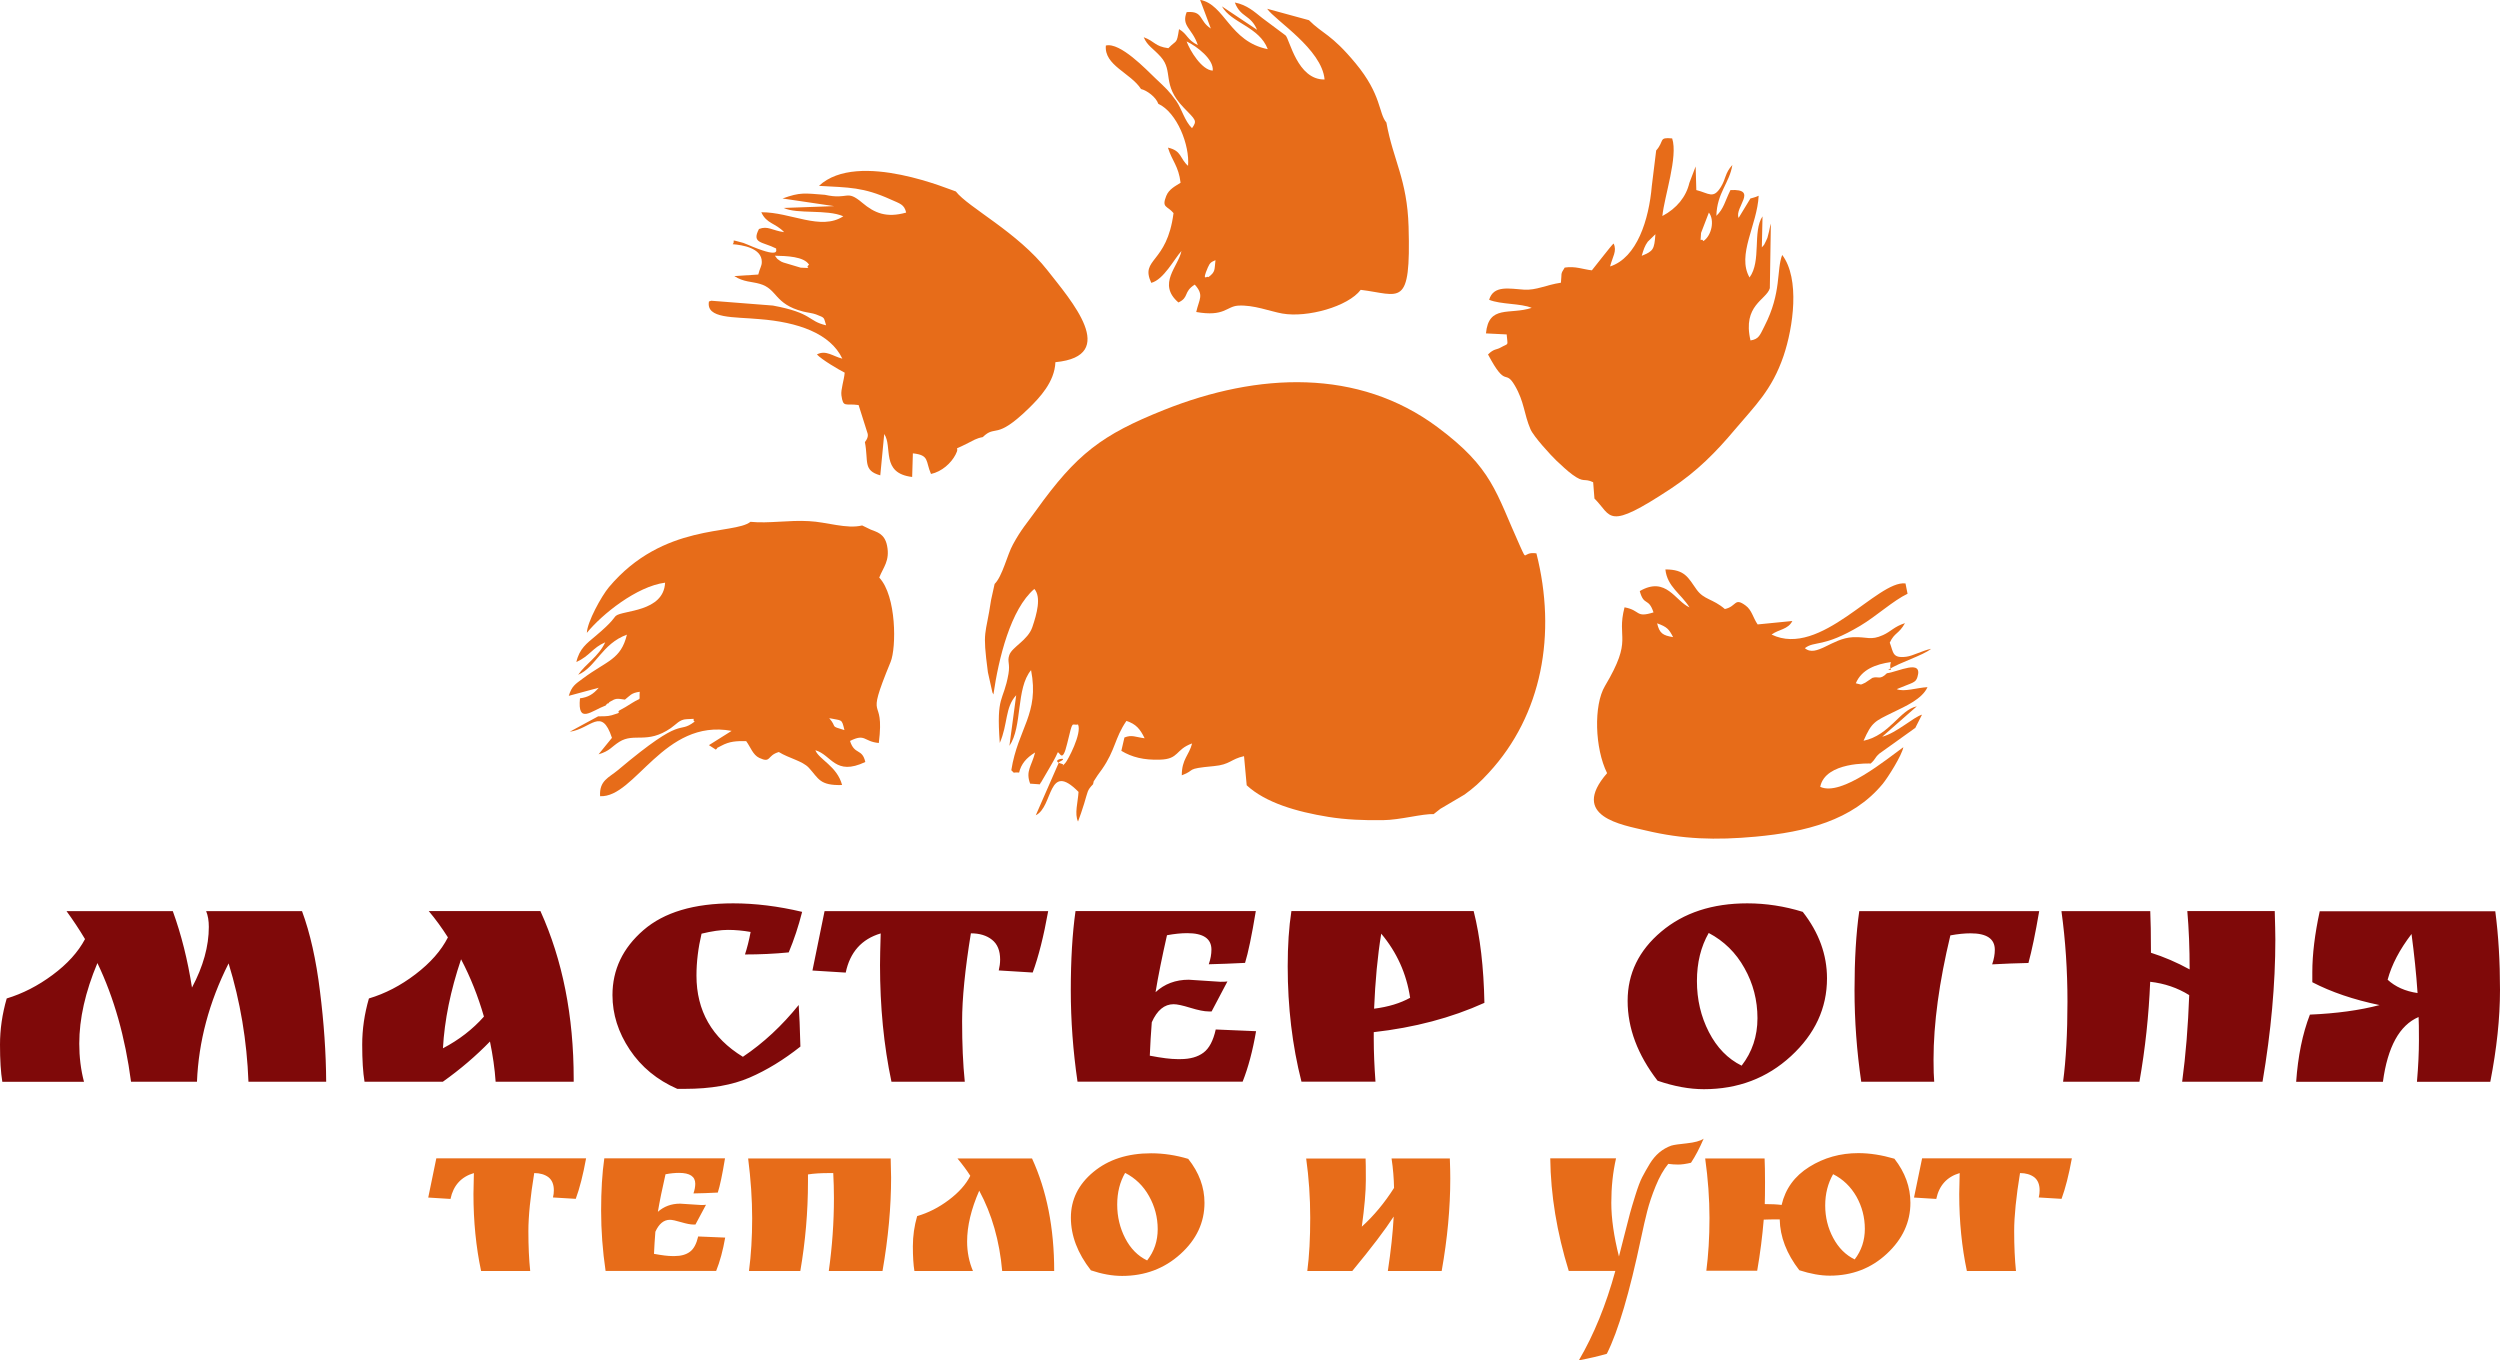 <svg width="136" height="74" viewBox="0 0 136 74" fill="none" xmlns="http://www.w3.org/2000/svg">
<g clip-path="url(#clip0_5_1156)">
<path fill-rule="evenodd" clip-rule="evenodd" d="M54.107 31.767L53.916 32.632C53.616 34.656 53.429 34.202 53.742 36.572L53.986 37.666C53.995 37.694 54.018 37.741 54.042 37.778C54.327 35.81 54.977 33.141 56.268 32.038C56.656 32.482 56.404 33.394 56.16 34.114C55.917 34.833 55.066 35.184 54.907 35.633C54.781 35.997 54.958 36.077 54.86 36.661C54.584 38.227 54.191 37.755 54.388 40.415C54.837 39.386 54.664 38.489 55.281 37.82L54.912 40.574C55.632 39.526 55.258 37.451 56.09 36.455C56.553 38.839 55.375 39.62 55.015 41.901C55.258 42.121 55.005 41.995 55.44 42.027C55.548 41.565 55.828 41.228 56.31 40.934C56.118 41.691 55.782 41.938 56.039 42.63L56.567 42.668C56.591 42.635 56.619 42.546 56.628 42.569L57.072 41.808C57.264 41.471 57.39 41.275 57.545 40.924C57.68 40.952 57.797 41.523 58.054 40.452C58.387 39.068 58.284 39.498 58.644 39.41C58.873 39.882 58.083 41.373 57.956 41.504C57.62 41.845 57.984 41.616 57.769 41.555C56.965 41.336 58.331 41.116 57.615 41.452L56.347 44.35C57.311 43.888 56.983 41.368 58.672 43.079C58.639 43.64 58.443 44.266 58.644 44.692C58.751 44.421 58.868 44.065 58.981 43.705C59.182 43.051 59.135 42.999 59.462 42.663C59.56 42.322 59.392 42.696 59.64 42.284C59.738 42.121 59.85 41.995 59.944 41.854C60.692 40.779 60.627 40.172 61.277 39.218C61.796 39.386 62.021 39.653 62.268 40.162C61.759 40.097 61.576 39.956 61.169 40.12L61.001 40.845C61.572 41.191 62.226 41.354 63.092 41.326C64.163 41.298 63.919 40.775 64.85 40.443C64.691 41.083 64.289 41.289 64.289 42.177C65.107 41.873 64.41 41.826 66.029 41.677C66.922 41.597 66.95 41.293 67.675 41.135L67.82 42.719C68.844 43.668 70.533 44.159 72.263 44.439C73.217 44.593 74.209 44.631 75.224 44.617C76.178 44.608 77.389 44.257 77.988 44.29L78.362 43.995C78.39 43.977 78.427 43.958 78.46 43.939L79.671 43.224C80.172 42.859 80.499 42.574 80.995 42.032C83.894 38.886 84.69 34.483 83.581 30.103C82.786 29.986 83.109 30.627 82.688 29.701C81.36 26.765 81.201 25.471 78.198 23.236C73.9 20.034 68.447 20.254 63.321 22.301C59.939 23.652 58.574 24.681 56.361 27.77C55.852 28.481 55.552 28.794 55.103 29.622C54.795 30.173 54.533 31.351 54.107 31.767Z" fill="#E76C19"/>
<path fill-rule="evenodd" clip-rule="evenodd" d="M89.31 13.916C89.413 13.565 89.474 13.378 89.638 13.149L90.054 12.742C89.993 13.574 89.942 13.659 89.31 13.916ZM92.664 13.116C92.523 12.868 92.486 13.369 92.537 12.672L92.963 11.564C93.286 11.976 93.117 12.812 92.664 13.116ZM90.096 8.185L89.858 10.12C89.703 11.948 89.053 14.023 87.589 14.495C87.72 13.967 87.977 13.663 87.781 13.247C87.678 13.313 86.775 14.5 86.598 14.706C86.116 14.654 85.704 14.467 85.12 14.556C84.867 14.949 84.975 14.846 84.914 15.379C84.1 15.5 83.581 15.799 82.908 15.757C82.103 15.706 81.247 15.5 81.009 16.309C81.65 16.571 82.735 16.496 83.324 16.748C82.127 17.141 80.985 16.561 80.836 18.137L81.963 18.193C82.014 18.866 82.103 18.641 81.631 18.908C81.402 19.039 81.275 18.959 80.948 19.282C81.958 21.189 81.855 20.03 82.407 20.974C82.931 21.871 82.898 22.512 83.258 23.349C83.436 23.76 84.386 24.788 84.666 25.055C84.947 25.316 85.237 25.597 85.536 25.817C86.191 26.298 86.153 25.989 86.668 26.233L86.738 27.121C87.706 28.074 87.351 28.925 90.915 26.569C92.327 25.634 93.356 24.587 94.38 23.367C95.451 22.091 96.391 21.231 97.027 19.357C97.551 17.805 97.93 15.164 96.952 13.869C96.63 14.691 96.929 15.912 95.989 17.739C95.741 18.221 95.694 18.45 95.227 18.52C94.778 16.594 96.092 16.323 96.279 15.678L96.335 12.163C96.27 12.359 96.26 12.532 96.195 12.752C96.125 12.995 96.176 12.897 96.069 13.112C95.933 13.392 96.008 13.266 95.844 13.457L95.881 11.77C95.329 12.593 95.83 14.201 95.175 15.094C94.469 13.864 95.596 12.242 95.671 10.648C95.479 10.742 95.302 10.77 95.222 10.798L94.581 11.854C94.338 11.284 95.676 10.26 94.137 10.34C93.842 10.933 93.777 11.354 93.37 11.742C93.403 10.485 94.09 9.952 94.24 8.975C93.828 9.424 93.898 9.723 93.613 10.176C93.197 10.845 92.972 10.513 92.28 10.34L92.243 9.054L91.901 9.952C91.728 10.695 91.223 11.335 90.433 11.751C90.54 10.672 91.293 8.526 90.966 7.53C90.204 7.456 90.564 7.661 90.096 8.185Z" fill="#E76C19"/>
<path fill-rule="evenodd" clip-rule="evenodd" d="M42.153 13.911C42.784 13.925 43.739 13.948 44.014 14.402C43.72 14.607 44.346 14.589 43.556 14.561L42.616 14.28C42.434 14.196 42.565 14.275 42.415 14.177C42.19 14.023 42.307 14.084 42.153 13.911ZM44.87 10.597C43.743 10.513 43.547 10.447 42.569 10.798L45.38 11.214L42.63 11.312C43.364 11.662 44.978 11.373 45.876 11.765C44.655 12.569 43.014 11.536 41.414 11.546C41.704 12.181 42.176 12.121 42.658 12.63C41.989 12.537 41.774 12.27 41.288 12.457C40.872 13.257 41.47 13.135 42.223 13.518C42.181 13.551 42.536 14.065 40.974 13.434C40.881 13.397 40.502 13.233 40.437 13.214C39.609 12.995 40.053 13.079 39.857 13.285C40.38 13.327 41.447 13.49 41.442 14.248C41.442 14.486 41.339 14.565 41.25 14.935L39.946 15.019C40.446 15.346 40.886 15.313 41.325 15.439C42.307 15.715 42.102 16.538 43.682 16.945C43.893 17.001 44.211 17.033 44.393 17.104C44.922 17.309 44.791 17.258 44.941 17.697C43.921 17.463 44.239 17.033 42.045 16.622L38.692 16.36C38.659 16.37 38.603 16.384 38.566 16.402C38.402 17.351 39.917 17.23 41.321 17.361C43.388 17.524 45.16 18.122 45.824 19.511C45.319 19.389 44.931 19.02 44.44 19.282C44.707 19.567 45.609 20.1 45.951 20.273C45.918 20.684 45.731 21.194 45.773 21.507C45.871 22.199 45.974 21.932 46.708 22.035L47.171 23.498C47.176 23.545 47.312 23.727 47.05 24.05C47.255 25.101 46.933 25.592 47.887 25.859L48.102 23.61C48.574 24.302 47.892 25.742 49.622 25.947L49.66 24.662C50.576 24.76 50.338 25.078 50.646 25.784C51.24 25.653 51.736 25.2 51.979 24.737C52.279 24.176 51.699 24.587 52.564 24.152C52.966 23.951 53.106 23.844 53.462 23.779C54.182 23.073 54.14 23.989 55.955 22.222C56.553 21.638 57.372 20.778 57.414 19.703C60.935 19.366 58.256 16.337 56.993 14.72C55.361 12.63 52.667 11.284 51.998 10.415C51.858 10.4 46.68 8.124 44.552 10.111C46.194 10.204 46.961 10.176 48.448 10.849C48.967 11.083 49.192 11.116 49.295 11.564C48.219 11.868 47.569 11.588 46.914 11.036C46.011 10.274 46.194 10.891 44.87 10.597Z" fill="#E76C19"/>
<path fill-rule="evenodd" clip-rule="evenodd" d="M65.734 15.079C65.683 14.967 65.346 15.393 65.706 14.551C65.823 14.28 65.898 14.252 66.122 14.154C66.057 14.682 66.136 14.78 65.734 15.079ZM65.973 3.842C65.379 3.814 64.733 2.758 64.551 2.253C65.112 2.519 66.038 3.23 65.973 3.842ZM64.139 1.585C64.004 2.445 64.022 2.136 63.559 2.622C62.816 2.524 62.834 2.253 62.217 2.024C62.423 2.505 62.717 2.613 63.148 3.094C63.854 3.889 63.181 4.595 64.382 5.843C65.061 6.544 65.135 6.558 64.845 6.974C64.443 6.582 64.284 5.913 63.994 5.502C63.592 4.936 63.405 4.782 62.858 4.263C62.357 3.786 60.94 2.286 60.159 2.477C60.056 3.557 61.506 3.964 62.072 4.843C62.399 4.922 62.886 5.282 63.012 5.647C64.032 6.119 64.728 7.9 64.63 9.022C64.177 8.624 64.294 8.199 63.536 8.031C63.756 8.755 64.116 9.026 64.223 9.942C63.938 10.129 63.597 10.279 63.442 10.662C63.185 11.317 63.489 11.176 63.84 11.592C63.484 14.369 62.002 14.042 62.629 15.388C63.307 15.21 63.877 14.089 64.27 13.654C64.111 14.491 62.933 15.444 64.106 16.454C64.705 16.173 64.359 15.883 64.995 15.482C65.514 16.061 65.234 16.262 65.075 16.973C66.613 17.244 66.716 16.669 67.348 16.627C68.189 16.571 69.097 16.94 69.761 17.057C71.122 17.295 73.339 16.674 74.022 15.767C76.173 16.028 76.757 16.832 76.627 12.331C76.552 9.755 75.789 8.727 75.42 6.666C74.985 6.156 75.172 5.165 73.741 3.44C72.413 1.837 71.959 1.856 71.206 1.098L68.933 0.477C69.368 1.113 71.912 2.669 72.057 4.324C70.57 4.352 70.154 2.118 69.934 1.926L68.662 0.977C68.25 0.65 67.839 0.266 67.174 0.136C67.497 0.972 68.021 0.776 68.386 1.622L66.473 0.346C66.978 1.253 68.507 1.454 68.966 2.674C66.885 2.262 66.637 0.243 65.285 -0.009L65.87 1.552C65.206 1.131 65.477 0.58 64.555 0.659C64.251 1.43 64.855 1.529 65.163 2.454C64.565 2.164 64.612 1.86 64.139 1.585Z" fill="#E76C19"/>
<path fill-rule="evenodd" clip-rule="evenodd" d="M90.147 33.908C90.69 34.104 90.793 34.226 91.017 34.66C90.456 34.567 90.278 34.455 90.147 33.908ZM104.188 39.606L104.557 38.877C104.089 39.012 103.163 39.882 102.392 40.078L104.276 38.423C103.336 38.624 102.813 39.989 101.377 40.298C101.826 39.279 101.98 39.241 102.972 38.755C103.64 38.428 104.566 38.031 104.856 37.381C104.291 37.409 103.575 37.657 103.182 37.489C104.047 37.124 104.211 37.157 104.309 36.829C104.618 35.824 103.243 36.554 102.649 36.624C102.261 37.016 102.177 36.769 101.859 36.876L101.47 37.138C101.157 37.283 101.307 37.245 100.956 37.171C101.279 36.404 102.064 36.133 102.864 36.016C102.724 36.488 103.051 36.432 102.714 36.437C103.369 36.021 104.585 35.67 105.053 35.296C104.595 35.385 104.066 35.679 103.706 35.726C102.93 35.824 103.009 35.492 102.803 34.96C103.06 34.403 103.294 34.502 103.631 33.899C103.042 34.086 102.873 34.352 102.438 34.548C101.751 34.861 101.583 34.628 100.788 34.665C99.66 34.717 98.795 35.787 98.183 35.259C98.744 34.838 99.155 35.259 101.194 34.044C102.083 33.515 102.986 32.674 103.771 32.3L103.659 31.739C102.144 31.547 99.043 35.815 96.373 34.52C96.77 34.23 97.27 34.249 97.504 33.782L95.615 33.969C95.358 33.595 95.302 33.188 94.96 32.94C94.338 32.482 94.488 32.987 93.833 33.132C93.169 32.562 92.701 32.636 92.294 32.071C91.831 31.416 91.658 30.977 90.597 30.977C90.695 31.917 91.452 32.305 91.911 33.043C91.134 32.702 90.639 31.323 89.203 32.155C89.432 33.001 89.675 32.478 89.951 33.314C88.955 33.627 89.264 33.202 88.375 33.038C87.917 34.791 88.866 34.707 87.309 37.32C86.687 38.363 86.757 40.714 87.426 42.06C85.363 44.43 88.258 44.874 89.53 45.178C91.551 45.659 93.319 45.715 95.512 45.514C98.225 45.262 100.764 44.636 102.41 42.654C102.696 42.312 103.467 41.083 103.542 40.648C102.672 41.27 100.17 43.35 99.02 42.803C99.3 41.42 101.756 41.536 101.765 41.536C102.074 41.251 101.947 41.261 102.233 40.999L104.094 39.667C104.122 39.639 104.16 39.62 104.188 39.606Z" fill="#E76C19"/>
<path fill-rule="evenodd" clip-rule="evenodd" d="M45.109 39.068C45.81 39.218 45.787 39.073 45.937 39.718C45.104 39.47 45.572 39.601 45.109 39.068ZM40.825 28.387C39.936 29.103 36.082 28.425 33.127 31.94C32.72 32.426 31.943 33.838 31.925 34.427C32.752 33.412 34.642 31.898 36.181 31.697C36.106 33.3 33.87 33.193 33.505 33.501C33.384 33.604 33.365 33.791 32.392 34.604C31.929 34.992 31.513 35.291 31.354 36.016C32.107 35.666 32.219 35.245 32.925 34.941C32.561 35.722 31.859 36.109 31.452 36.708C32.416 36.297 32.743 35.02 34.104 34.525C33.777 35.885 33.024 35.937 31.728 36.895C31.279 37.227 31.102 37.33 30.942 37.853L32.57 37.414C32.271 37.769 31.995 37.932 31.55 37.989C31.41 39.424 32.172 38.666 32.953 38.377C32.986 38.339 33.038 38.241 33.061 38.274C33.08 38.306 33.136 38.199 33.164 38.185C33.51 37.979 33.543 37.993 33.996 38.059C34.277 37.844 34.329 37.694 34.801 37.633C34.759 38.194 34.927 37.9 34.394 38.236C34.127 38.405 33.894 38.55 33.688 38.652C33.51 38.793 33.95 38.713 33.276 38.91C33.042 38.98 32.785 38.961 32.537 38.97L30.994 39.807C32.144 39.653 32.724 38.414 33.29 40.139L32.561 41.036C33.187 40.849 33.253 40.63 33.693 40.354C34.511 39.844 35.194 40.499 36.489 39.611C36.789 39.405 36.966 39.139 37.345 39.124C38.051 39.092 37.565 39.092 37.789 39.255C36.812 40.003 37.322 38.774 33.613 41.896C33.122 42.308 32.593 42.457 32.645 43.313C34.553 43.411 36.111 39.073 39.8 39.76L38.566 40.536L38.94 40.779C39.164 40.583 38.786 40.812 39.23 40.574C39.698 40.321 40.053 40.312 40.591 40.316C40.834 40.648 40.956 41.064 41.302 41.228C41.961 41.536 41.704 41.102 42.368 40.91C42.915 41.251 43.654 41.392 44 41.766C44.538 42.35 44.576 42.742 45.81 42.705C45.539 41.677 44.548 41.317 44.356 40.812C45.245 41.069 45.427 42.233 47.073 41.452C46.9 40.69 46.489 41.092 46.241 40.307C47.092 39.882 46.966 40.34 47.807 40.419C48.158 37.61 46.98 39.578 48.448 36.011C48.766 35.24 48.776 32.422 47.831 31.421C48.037 30.874 48.425 30.514 48.256 29.682C48.121 29.009 47.672 28.939 47.363 28.808L46.9 28.584C46.068 28.794 44.955 28.392 44.005 28.35C42.929 28.285 41.812 28.486 40.825 28.387Z" fill="#E76C19"/>
<path d="M11.36 50.422C11.36 50.091 11.313 49.806 11.215 49.567H16.43C16.87 50.754 17.197 52.208 17.407 53.928C17.623 55.648 17.735 57.285 17.744 58.846H13.516C13.432 56.621 13.072 54.475 12.436 52.409C11.374 54.513 10.804 56.658 10.715 58.846H7.128C6.81 56.42 6.202 54.27 5.299 52.39C4.639 53.961 4.312 55.419 4.312 56.77C4.312 57.499 4.396 58.191 4.569 58.85H0.126C0.042 58.336 0 57.668 0 56.831C0 55.994 0.122 55.158 0.365 54.316C1.23 54.054 2.063 53.629 2.862 53.035C3.662 52.442 4.251 51.792 4.625 51.086C4.307 50.553 3.971 50.048 3.62 49.567H9.401C9.864 50.843 10.21 52.227 10.444 53.723C11.056 52.573 11.36 51.474 11.36 50.422ZM31.209 58.696V58.846H26.962C26.916 58.14 26.808 57.411 26.654 56.658C25.896 57.439 25.045 58.168 24.091 58.846H19.83C19.746 58.341 19.704 57.668 19.704 56.831C19.704 55.994 19.825 55.158 20.069 54.316C20.948 54.054 21.79 53.62 22.604 52.998C23.413 52.381 24.002 51.713 24.367 50.993C24.039 50.474 23.689 49.997 23.324 49.562H29.399C30.606 52.227 31.209 55.27 31.209 58.696ZM26.326 55.303C26.008 54.204 25.597 53.162 25.082 52.185C24.507 53.891 24.18 55.504 24.096 57.027C24.97 56.569 25.714 55.994 26.326 55.303ZM40.834 50.698C40.408 50.623 39.997 50.586 39.599 50.586C39.202 50.586 38.725 50.656 38.164 50.792C37.981 51.572 37.888 52.33 37.888 53.073C37.888 54.989 38.73 56.462 40.413 57.49C41.536 56.737 42.546 55.793 43.449 54.672C43.486 55.167 43.514 55.919 43.542 56.934C42.639 57.649 41.718 58.215 40.778 58.621C39.838 59.028 38.669 59.234 37.266 59.234H36.845C35.746 58.752 34.885 58.042 34.258 57.102C33.632 56.163 33.318 55.172 33.318 54.134C33.318 52.75 33.88 51.572 35.002 50.6C36.124 49.628 37.752 49.142 39.885 49.142C41.082 49.142 42.331 49.296 43.636 49.605C43.439 50.385 43.196 51.119 42.906 51.811C42.139 51.886 41.344 51.923 40.526 51.923C40.642 51.577 40.745 51.17 40.834 50.698ZM52.816 50.773C52.498 52.727 52.339 54.321 52.339 55.56C52.339 56.798 52.386 57.892 52.484 58.846H48.495C48.079 56.878 47.873 54.765 47.873 52.503C47.873 52.119 47.887 51.544 47.91 50.778C46.872 51.086 46.241 51.797 46.007 52.909L44.197 52.797L44.856 49.567H57.021C56.778 50.927 56.497 52.04 56.179 52.905L54.332 52.792C54.379 52.596 54.407 52.395 54.407 52.199C54.407 51.717 54.262 51.357 53.967 51.124C53.677 50.89 53.289 50.773 52.816 50.773ZM64.668 53.297L66.389 53.409C66.562 53.409 66.688 53.405 66.772 53.391L65.912 55.022H65.748C65.514 55.022 65.187 54.957 64.761 54.826C64.336 54.695 64.032 54.629 63.845 54.629C63.344 54.629 62.947 54.957 62.657 55.611C62.61 56.219 62.572 56.822 62.549 57.429C63.185 57.551 63.685 57.616 64.05 57.616H64.214C64.738 57.616 65.154 57.499 65.467 57.266C65.781 57.032 66.001 56.611 66.136 56.004L68.33 56.097C68.147 57.163 67.904 58.074 67.6 58.841H58.616C58.373 57.172 58.251 55.513 58.251 53.867C58.251 52.222 58.335 50.787 58.508 49.562H68.316C68.096 50.899 67.899 51.839 67.731 52.381C67.011 52.418 66.351 52.442 65.757 52.456C65.856 52.171 65.902 51.904 65.902 51.657C65.902 51.063 65.463 50.764 64.584 50.764C64.256 50.764 63.887 50.801 63.484 50.876C63.218 52.049 63.007 53.082 62.862 53.975C63.344 53.526 63.952 53.297 64.668 53.297ZM74.732 56.523C74.732 57.228 74.765 58 74.826 58.841H70.799C70.299 56.873 70.051 54.784 70.051 52.568C70.051 51.441 70.116 50.441 70.252 49.562H80.167C80.522 50.96 80.714 52.624 80.752 54.555C78.946 55.373 76.94 55.901 74.732 56.149V56.523ZM74.751 54.873C75.532 54.774 76.182 54.573 76.711 54.279C76.514 52.97 75.99 51.806 75.139 50.792C74.938 52.016 74.812 53.377 74.751 54.873ZM90.171 58.79C89.086 57.378 88.543 55.934 88.543 54.447C88.543 52.961 89.151 51.708 90.372 50.68C91.593 49.651 93.155 49.142 95.054 49.142C96.064 49.142 97.074 49.296 98.07 49.605C98.95 50.731 99.389 51.937 99.389 53.222C99.389 54.844 98.734 56.251 97.43 57.453C96.125 58.654 94.544 59.252 92.692 59.252C91.901 59.252 91.064 59.098 90.171 58.79ZM92.954 50.754C92.528 51.498 92.313 52.367 92.313 53.372C92.313 54.372 92.528 55.298 92.963 56.144C93.398 56.99 93.992 57.602 94.745 57.972C95.32 57.228 95.606 56.368 95.606 55.391C95.606 54.414 95.372 53.503 94.899 52.666C94.432 51.825 93.781 51.189 92.954 50.754ZM108.518 51.666C108.518 51.072 108.079 50.773 107.2 50.773C106.872 50.773 106.503 50.81 106.1 50.885C105.492 53.419 105.184 55.672 105.184 57.64C105.184 58.182 105.198 58.584 105.221 58.846H101.251C101.007 57.177 100.886 55.517 100.886 53.863C100.886 52.213 100.97 50.778 101.143 49.567H110.932C110.726 50.778 110.53 51.717 110.347 52.386C109.725 52.4 109.066 52.423 108.373 52.461C108.472 52.175 108.518 51.914 108.518 51.666ZM123.779 51.11C123.779 53.536 123.545 56.111 123.082 58.846H118.709C118.906 57.387 119.032 55.817 119.093 54.134C118.457 53.737 117.751 53.498 116.97 53.409C116.895 55.228 116.703 57.041 116.385 58.846H112.232C112.391 57.635 112.47 56.181 112.47 54.494C112.47 52.806 112.363 51.166 112.143 49.567H116.974C116.998 50.072 117.012 50.829 117.012 51.83C117.718 52.054 118.419 52.353 119.116 52.736C119.116 51.586 119.074 50.53 118.99 49.562H123.746C123.765 50.259 123.779 50.773 123.779 51.11ZM125.79 52.891C125.79 51.914 125.926 50.806 126.193 49.572H135.743C135.916 50.881 136 52.306 136 53.849C136 55.387 135.822 57.055 135.472 58.85H131.482C131.557 57.986 131.59 57.233 131.59 56.597C131.59 55.962 131.585 55.536 131.571 55.326C130.533 55.77 129.887 56.948 129.63 58.85H124.911C125.009 57.453 125.257 56.233 125.659 55.195C127.1 55.134 128.363 54.961 129.448 54.676C128.035 54.382 126.815 53.966 125.79 53.433V52.891ZM131.187 50.81C130.542 51.652 130.107 52.479 129.887 53.297C130.304 53.681 130.846 53.924 131.515 54.022C131.445 52.97 131.332 51.9 131.187 50.81Z" fill="#7F0909"/>
<path d="M29.062 63.815C28.852 65.105 28.744 66.156 28.744 66.974C28.744 67.792 28.777 68.512 28.843 69.143H26.172C25.896 67.844 25.756 66.451 25.756 64.955C25.756 64.703 25.765 64.324 25.779 63.815C25.087 64.02 24.661 64.488 24.507 65.222L23.296 65.147L23.735 63.015H31.883C31.719 63.913 31.532 64.647 31.321 65.217L30.082 65.142C30.115 65.011 30.129 64.88 30.129 64.749C30.129 64.432 30.03 64.193 29.834 64.039C29.638 63.894 29.38 63.815 29.062 63.815ZM36.999 65.479L38.15 65.553C38.262 65.553 38.351 65.549 38.407 65.539L37.832 66.615H37.719C37.565 66.615 37.345 66.572 37.06 66.488C36.775 66.404 36.569 66.357 36.447 66.357C36.111 66.357 35.849 66.572 35.652 67.007C35.619 67.409 35.596 67.806 35.577 68.209C36.003 68.288 36.335 68.33 36.583 68.33H36.695C37.046 68.33 37.327 68.251 37.532 68.096C37.743 67.942 37.888 67.662 37.981 67.264L39.45 67.325C39.328 68.026 39.164 68.629 38.959 69.139H32.944C32.781 68.035 32.701 66.942 32.701 65.857C32.701 64.773 32.757 63.824 32.874 63.015H39.44C39.295 63.899 39.164 64.516 39.048 64.876C38.566 64.899 38.126 64.918 37.724 64.922C37.789 64.735 37.822 64.558 37.822 64.394C37.822 64.001 37.528 63.805 36.938 63.805C36.718 63.805 36.471 63.829 36.204 63.88C36.026 64.656 35.886 65.338 35.788 65.923C36.115 65.633 36.517 65.479 36.999 65.479ZM48.453 63.02L48.476 64.062C48.476 65.652 48.322 67.348 48.008 69.143H45.086C45.273 67.811 45.366 66.493 45.366 65.175C45.366 64.717 45.352 64.263 45.329 63.815H45.118C44.651 63.815 44.267 63.838 43.954 63.889V64.282C43.954 65.923 43.813 67.545 43.537 69.143H40.745C40.858 68.269 40.918 67.316 40.918 66.278C40.918 65.24 40.843 64.156 40.699 63.02H48.453ZM57.348 69.143H54.519C54.374 67.503 53.958 66.044 53.27 64.773C52.83 65.778 52.611 66.699 52.611 67.54C52.611 68.11 52.718 68.648 52.929 69.143H49.744C49.688 68.807 49.66 68.358 49.66 67.797C49.66 67.231 49.739 66.689 49.893 66.156C50.487 65.983 51.063 65.694 51.61 65.282C52.157 64.871 52.55 64.432 52.784 63.964C52.606 63.679 52.372 63.366 52.087 63.02H56.142C56.941 64.759 57.348 66.797 57.348 69.143ZM59.345 69.106C58.62 68.176 58.256 67.222 58.256 66.24C58.256 65.259 58.663 64.432 59.481 63.754C60.3 63.076 61.342 62.739 62.619 62.739C63.297 62.739 63.971 62.842 64.64 63.043C65.229 63.786 65.524 64.581 65.524 65.432C65.524 66.502 65.089 67.433 64.214 68.222C63.34 69.012 62.282 69.41 61.043 69.41C60.505 69.41 59.939 69.307 59.345 69.106ZM61.207 63.805C60.922 64.296 60.776 64.871 60.776 65.53C60.776 66.189 60.922 66.802 61.212 67.362C61.501 67.923 61.899 68.325 62.404 68.568C62.788 68.078 62.979 67.512 62.979 66.867C62.979 66.222 62.82 65.624 62.507 65.067C62.198 64.511 61.763 64.09 61.207 63.805ZM71.117 69.143C71.225 68.325 71.276 67.362 71.276 66.25C71.276 65.137 71.201 64.062 71.056 63.025H74.288C74.297 63.169 74.302 63.562 74.302 64.198C74.302 64.834 74.227 65.68 74.082 66.731C74.737 66.138 75.322 65.432 75.836 64.623C75.827 64.118 75.785 63.581 75.701 63.02H78.871C78.89 63.511 78.895 63.875 78.895 64.123C78.895 65.708 78.74 67.381 78.427 69.143H75.499C75.663 68.049 75.771 67.063 75.817 66.18C75.359 66.89 74.611 67.877 73.563 69.143H71.117ZM91.99 63.254C91.714 63.319 91.481 63.352 91.293 63.352C91.106 63.352 90.924 63.338 90.755 63.314C90.503 63.618 90.274 64.02 90.068 64.525C89.862 65.03 89.713 65.483 89.61 65.885C89.507 66.287 89.395 66.773 89.273 67.353C88.651 70.307 88.034 72.406 87.412 73.645C87.005 73.766 86.495 73.888 85.891 74C86.71 72.602 87.369 70.985 87.874 69.139H85.34C84.694 67.049 84.358 65.007 84.334 63.015H87.912C87.739 63.773 87.655 64.581 87.655 65.432C87.655 66.283 87.795 67.26 88.071 68.353C88.127 68.134 88.225 67.746 88.366 67.194C88.506 66.642 88.609 66.25 88.67 66.011C88.735 65.773 88.833 65.441 88.969 65.007C89.105 64.572 89.226 64.249 89.338 64.034C89.451 63.819 89.586 63.576 89.75 63.305C90.045 62.824 90.433 62.496 90.915 62.323C91.055 62.281 91.335 62.239 91.761 62.197C92.187 62.151 92.491 62.071 92.678 61.945C92.458 62.459 92.229 62.894 91.99 63.254ZM92.823 69.143C92.935 68.279 92.996 67.32 92.996 66.264C92.996 65.212 92.916 64.128 92.762 63.02H95.994C96.008 63.328 96.017 63.758 96.017 64.31C96.017 64.862 96.012 65.259 96.003 65.502C96.363 65.502 96.667 65.516 96.92 65.549C97.126 64.665 97.626 63.978 98.426 63.478C99.225 62.978 100.114 62.73 101.096 62.73C101.718 62.73 102.368 62.833 103.056 63.034C103.636 63.777 103.926 64.576 103.926 65.432C103.926 66.484 103.5 67.409 102.644 68.204C101.793 68.998 100.755 69.396 99.539 69.396C99.043 69.396 98.491 69.298 97.883 69.101C97.191 68.204 96.835 67.283 96.817 66.334C96.415 66.334 96.125 66.339 95.947 66.348C95.872 67.255 95.755 68.18 95.591 69.129H92.823V69.143ZM99.721 63.875C99.436 64.376 99.291 64.941 99.291 65.577C99.291 66.213 99.436 66.802 99.726 67.344C100.016 67.886 100.404 68.274 100.895 68.512C101.265 68.031 101.447 67.475 101.447 66.848C101.447 66.222 101.293 65.633 100.989 65.091C100.68 64.553 100.259 64.146 99.721 63.875ZM109.889 63.815C109.678 65.105 109.571 66.156 109.571 66.974C109.571 67.792 109.604 68.512 109.669 69.143H106.998C106.723 67.844 106.582 66.451 106.582 64.955C106.582 64.703 106.592 64.324 106.606 63.815C105.913 64.02 105.488 64.488 105.333 65.222L104.122 65.147L104.562 63.015H112.709C112.545 63.913 112.358 64.647 112.148 65.217L110.908 65.142C110.941 65.011 110.955 64.88 110.955 64.749C110.955 64.432 110.857 64.193 110.66 64.039C110.464 63.894 110.207 63.815 109.889 63.815Z" fill="#E76C19"/>
</g>
<defs>
<clipPath id="clip0_5_1156">
<rect width="136" height="74" fill="white"/>
</clipPath>
</defs>
</svg>

